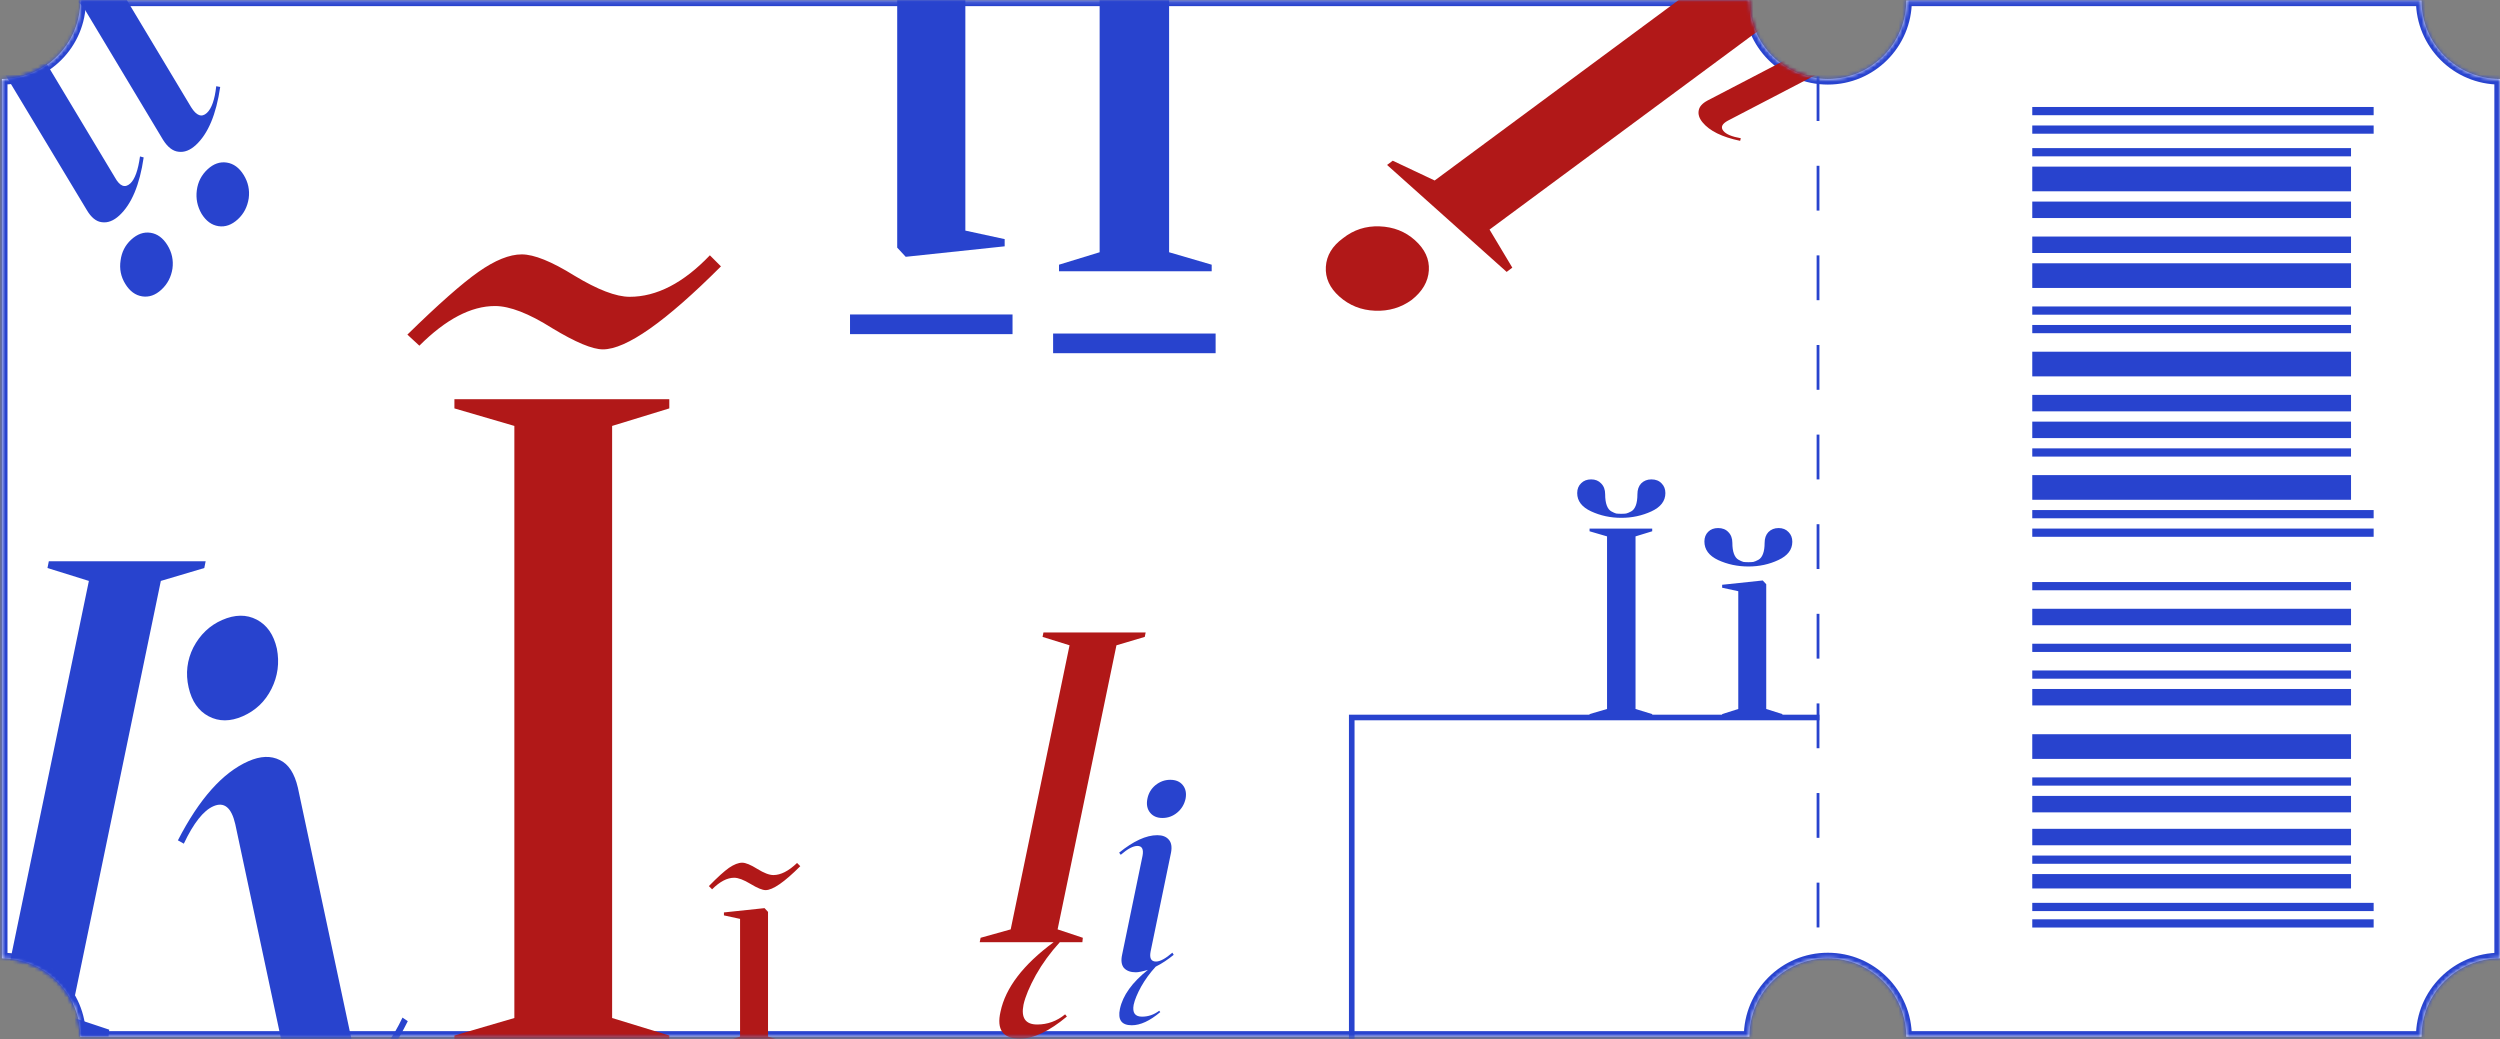<svg width="688" height="286" viewBox="0 0 688 286" fill="none" xmlns="http://www.w3.org/2000/svg">
<rect x="0" y="0" width="688" height="286" fill="#808080" stroke="none"/>
<mask id="path-1-inside-1_128_7584" fill="white">
<path fill-rule="evenodd" clip-rule="evenodd" d="M666.408 0.154L524.599 0.154L524.599 0.155C524.599 12.073 514.937 21.734 503.019 21.734C491.101 21.734 481.439 12.073 481.439 0.155L481.439 0.154L22.1 0.154C22.1 12.072 12.438 21.734 0.521 21.734L0.521 263.735C12.438 263.736 22.1 273.397 22.1 285.315L481.439 285.315C481.439 273.397 491.101 263.735 503.019 263.735C514.937 263.735 524.599 273.397 524.599 285.315L666.408 285.315C666.408 273.397 676.07 263.735 687.988 263.735H687.988L687.988 21.734C687.988 21.734 687.988 21.734 687.988 21.734C676.07 21.734 666.408 12.072 666.408 0.154Z"/>
</mask>
<path fill-rule="evenodd" clip-rule="evenodd" d="M666.408 0.154L524.599 0.154L524.599 0.155C524.599 12.073 514.937 21.734 503.019 21.734C491.101 21.734 481.439 12.073 481.439 0.155L481.439 0.154L22.1 0.154C22.1 12.072 12.438 21.734 0.521 21.734L0.521 263.735C12.438 263.736 22.1 273.397 22.1 285.315L481.439 285.315C481.439 273.397 491.101 263.735 503.019 263.735C514.937 263.735 524.599 273.397 524.599 285.315L666.408 285.315C666.408 273.397 676.07 263.735 687.988 263.735H687.988L687.988 21.734C687.988 21.734 687.988 21.734 687.988 21.734C676.07 21.734 666.408 12.072 666.408 0.154Z" fill="white"/>
<path d="M666.408 0.154L667.95 0.154V-1.387L666.408 -1.387V0.154ZM524.599 0.154V-1.387L523.057 -1.387V0.154L524.599 0.154ZM481.439 0.155L479.898 0.155L481.439 0.155ZM481.439 0.154L482.981 0.154V-1.387L481.439 -1.387V0.154ZM22.1 0.154L22.1 -1.387L20.558 -1.387L20.558 0.154L22.1 0.154ZM0.521 21.734L0.52 20.193L-1.021 20.193L-1.021 21.734L0.521 21.734ZM0.521 263.735H-1.021L-1.021 265.277L0.52 265.277L0.521 263.735ZM22.1 285.315H20.558L20.558 286.856H22.1L22.1 285.315ZM481.439 285.315V286.856H482.981V285.315H481.439ZM524.599 285.315H523.057V286.856H524.599V285.315ZM666.408 285.315V286.856H667.95V285.315H666.408ZM687.988 263.735V265.277H689.53V263.735H687.988ZM687.988 21.734H689.53V20.193H687.988V21.734ZM666.408 -1.387L524.599 -1.387V1.696L666.408 1.696V-1.387ZM523.057 0.154V0.155L526.14 0.155V0.154L523.057 0.154ZM523.057 0.155C523.057 11.222 514.086 20.193 503.019 20.193V23.276C515.789 23.276 526.14 12.924 526.14 0.155L523.057 0.155ZM503.019 20.193C491.952 20.193 482.981 11.222 482.981 0.155L479.898 0.155C479.898 12.924 490.25 23.276 503.019 23.276V20.193ZM482.981 0.155V0.154L479.898 0.154V0.155L482.981 0.155ZM481.439 -1.387L22.1 -1.387L22.1 1.696L481.439 1.696V-1.387ZM20.558 0.154C20.558 11.221 11.587 20.192 0.52 20.193L0.521 23.275C13.29 23.275 23.641 12.924 23.641 0.154L20.558 0.154ZM-1.021 21.734L-1.021 263.735H2.062L2.062 21.734L-1.021 21.734ZM0.52 265.277C11.587 265.277 20.558 274.248 20.558 285.315H23.641C23.641 272.546 13.29 262.194 0.521 262.194L0.52 265.277ZM22.1 286.856L481.439 286.856V283.773L22.1 283.774L22.1 286.856ZM482.981 285.315C482.981 274.248 491.952 265.277 503.019 265.277V262.194C490.25 262.194 479.898 272.545 479.898 285.315H482.981ZM503.019 265.277C514.086 265.277 523.057 274.248 523.057 285.315H526.14C526.14 272.545 515.788 262.194 503.019 262.194V265.277ZM524.599 286.856L666.408 286.856V283.774L524.599 283.773V286.856ZM667.95 285.315C667.95 274.248 676.921 265.277 687.988 265.277V262.194C675.218 262.194 664.867 272.546 664.867 285.315H667.95ZM687.988 265.277H687.988V262.194H687.988V265.277ZM689.53 263.735L689.53 21.734L686.447 21.734L686.447 263.735H689.53ZM687.988 20.193H687.988H687.988C687.988 20.193 687.988 20.193 687.988 20.193C687.988 20.193 687.988 20.193 687.988 20.193C687.988 20.193 687.988 20.193 687.988 20.193C687.988 20.193 687.988 20.193 687.988 20.193C687.988 20.193 687.988 20.193 687.988 20.193C687.988 20.193 687.988 20.193 687.988 20.193H687.988V23.275H687.988C687.988 23.275 687.988 23.275 687.988 23.275C687.988 23.275 687.988 23.275 687.988 23.275C687.988 23.275 687.988 23.275 687.988 23.275C687.988 23.275 687.988 23.275 687.988 23.275C687.988 23.275 687.988 23.275 687.988 23.275C687.988 23.275 687.988 23.275 687.988 23.275H687.988H687.988V20.193ZM687.988 20.193C676.921 20.193 667.95 11.221 667.95 0.154L664.867 0.154C664.867 12.924 675.218 23.275 687.988 23.275V20.193Z" fill="#2843CE" mask="url(#path-1-inside-1_128_7584)"/>
<rect x="559.281" y="255.257" width="2.264" height="93.949" transform="rotate(-90 559.281 255.257)" fill="#2843CE"/>
<rect x="559.281" y="250.729" width="2.264" height="93.949" transform="rotate(-90 559.281 250.729)" fill="#2843CE"/>
<rect x="559.28" y="237.713" width="2.264" height="87.723" transform="rotate(-90 559.28 237.713)" fill="#2843CE"/>
<rect x="559.28" y="216.206" width="2.264" height="87.723" transform="rotate(-90 559.28 216.206)" fill="#2843CE"/>
<rect x="559.28" y="186.776" width="2.264" height="87.723" transform="rotate(-90 559.28 186.776)" fill="#2843CE"/>
<rect x="559.28" y="179.419" width="2.264" height="87.723" transform="rotate(-90 559.28 179.419)" fill="#2843CE"/>
<rect x="559.281" y="147.726" width="2.264" height="93.949" transform="rotate(-90 559.281 147.726)" fill="#2843CE"/>
<rect x="559.28" y="142.632" width="2.264" height="93.949" transform="rotate(-90 559.28 142.632)" fill="#2843CE"/>
<rect x="559.28" y="125.653" width="2.264" height="87.723" transform="rotate(-90 559.28 125.653)" fill="#2843CE"/>
<rect x="559.28" y="91.696" width="2.264" height="87.723" transform="rotate(-90 559.28 91.696)" fill="#2843CE"/>
<rect x="559.281" y="36.798" width="2.264" height="93.949" transform="rotate(-90 559.281 36.798)" fill="#2843CE"/>
<rect x="559.28" y="86.603" width="2.264" height="87.723" transform="rotate(-90 559.28 86.603)" fill="#2843CE"/>
<rect x="559.28" y="31.705" width="2.264" height="93.949" transform="rotate(-90 559.28 31.705)" fill="#2843CE"/>
<rect x="559.28" y="43.023" width="2.264" height="87.723" transform="rotate(-90 559.28 43.023)" fill="#2843CE"/>
<rect x="559.28" y="162.441" width="2.264" height="87.723" transform="rotate(-90 559.28 162.441)" fill="#2843CE"/>
<rect x="559.28" y="244.504" width="3.962" height="87.723" transform="rotate(-90 559.28 244.504)" fill="#2843CE"/>
<rect x="559.28" y="232.619" width="4.528" height="87.723" transform="rotate(-90 559.28 232.619)" fill="#2843CE"/>
<rect x="559.28" y="208.849" width="6.791" height="87.723" transform="rotate(-90 559.28 208.849)" fill="#2843CE"/>
<rect x="559.281" y="137.539" width="6.791" height="87.723" transform="rotate(-90 559.281 137.539)" fill="#2843CE"/>
<rect x="559.281" y="103.581" width="6.791" height="87.723" transform="rotate(-90 559.281 103.581)" fill="#2843CE"/>
<rect x="559.281" y="79.245" width="6.791" height="87.723" transform="rotate(-90 559.281 79.245)" fill="#2843CE"/>
<rect x="559.28" y="52.645" width="6.791" height="87.723" transform="rotate(-90 559.28 52.645)" fill="#2843CE"/>
<rect x="559.28" y="223.563" width="4.528" height="87.723" transform="rotate(-90 559.28 223.563)" fill="#2843CE"/>
<rect x="559.281" y="194.134" width="4.528" height="87.723" transform="rotate(-90 559.281 194.134)" fill="#2843CE"/>
<rect x="559.281" y="172.062" width="4.528" height="87.723" transform="rotate(-90 559.281 172.062)" fill="#2843CE"/>
<rect x="559.281" y="120.56" width="4.528" height="87.723" transform="rotate(-90 559.281 120.56)" fill="#2843CE"/>
<rect x="559.28" y="69.624" width="4.528" height="87.723" transform="rotate(-90 559.28 69.624)" fill="#2843CE"/>
<rect x="559.281" y="60.002" width="4.528" height="87.723" transform="rotate(-90 559.281 60.002)" fill="#2843CE"/>
<rect x="559.281" y="113.202" width="4.528" height="87.723" transform="rotate(-90 559.281 113.202)" fill="#2843CE"/>
<mask id="mask0_128_7584" style="mask-type:alpha" maskUnits="userSpaceOnUse" x="0" y="0" width="688" height="286">
<mask id="path-32-inside-2_128_7584" fill="white">
<path fill-rule="evenodd" clip-rule="evenodd" d="M666.408 0.154L524.599 0.154L524.599 0.155C524.599 12.073 514.937 21.734 503.019 21.734C491.101 21.734 481.439 12.073 481.439 0.155L481.439 0.154L22.1 0.154C22.1 12.072 12.438 21.734 0.521 21.734L0.521 263.735C12.438 263.736 22.1 273.397 22.1 285.315L481.439 285.315C481.439 273.397 491.101 263.735 503.019 263.735C514.937 263.735 524.599 273.397 524.599 285.315L666.408 285.315C666.408 273.397 676.07 263.735 687.988 263.735H687.988L687.988 21.734C687.988 21.734 687.988 21.734 687.988 21.734C676.07 21.734 666.408 12.072 666.408 0.154Z"/>
</mask>
<path fill-rule="evenodd" clip-rule="evenodd" d="M666.408 0.154L524.599 0.154L524.599 0.155C524.599 12.073 514.937 21.734 503.019 21.734C491.101 21.734 481.439 12.073 481.439 0.155L481.439 0.154L22.1 0.154C22.1 12.072 12.438 21.734 0.521 21.734L0.521 263.735C12.438 263.736 22.1 273.397 22.1 285.315L481.439 285.315C481.439 273.397 491.101 263.735 503.019 263.735C514.937 263.735 524.599 273.397 524.599 285.315L666.408 285.315C666.408 273.397 676.07 263.735 687.988 263.735H687.988L687.988 21.734C687.988 21.734 687.988 21.734 687.988 21.734C676.07 21.734 666.408 12.072 666.408 0.154Z" fill="#D9D9D9"/>
<path d="M666.408 0.154L667.95 0.154V-1.387L666.408 -1.387V0.154ZM524.599 0.154V-1.387L523.057 -1.387V0.154L524.599 0.154ZM481.439 0.155L479.898 0.155L481.439 0.155ZM481.439 0.154L482.981 0.154V-1.387L481.439 -1.387V0.154ZM22.1 0.154L22.1 -1.387L20.558 -1.387L20.558 0.154L22.1 0.154ZM0.521 21.734L0.52 20.193L-1.021 20.193L-1.021 21.734L0.521 21.734ZM0.521 263.735H-1.021L-1.021 265.277L0.52 265.277L0.521 263.735ZM22.1 285.315H20.558L20.558 286.856H22.1L22.1 285.315ZM481.439 285.315V286.856H482.981V285.315H481.439ZM524.599 285.315H523.057V286.856H524.599V285.315ZM666.408 285.315V286.856H667.95V285.315H666.408ZM687.988 263.735V265.277H689.53V263.735H687.988ZM687.988 21.734H689.53V20.193H687.988V21.734ZM666.408 -1.387L524.599 -1.387V1.696L666.408 1.696V-1.387ZM523.057 0.154V0.155L526.14 0.155V0.154L523.057 0.154ZM523.057 0.155C523.057 11.222 514.086 20.193 503.019 20.193V23.276C515.789 23.276 526.14 12.924 526.14 0.155L523.057 0.155ZM503.019 20.193C491.952 20.193 482.981 11.222 482.981 0.155L479.898 0.155C479.898 12.924 490.25 23.276 503.019 23.276V20.193ZM482.981 0.155V0.154L479.898 0.154V0.155L482.981 0.155ZM481.439 -1.387L22.1 -1.387L22.1 1.696L481.439 1.696V-1.387ZM20.558 0.154C20.558 11.221 11.587 20.192 0.52 20.193L0.521 23.275C13.29 23.275 23.641 12.924 23.641 0.154L20.558 0.154ZM-1.021 21.734L-1.021 263.735H2.062L2.062 21.734L-1.021 21.734ZM0.52 265.277C11.587 265.277 20.558 274.248 20.558 285.315H23.641C23.641 272.546 13.29 262.194 0.521 262.194L0.52 265.277ZM22.1 286.856L481.439 286.856V283.773L22.1 283.774L22.1 286.856ZM482.981 285.315C482.981 274.248 491.952 265.277 503.019 265.277V262.194C490.25 262.194 479.898 272.545 479.898 285.315H482.981ZM503.019 265.277C514.086 265.277 523.057 274.248 523.057 285.315H526.14C526.14 272.545 515.788 262.194 503.019 262.194V265.277ZM524.599 286.856L666.408 286.856V283.774L524.599 283.773V286.856ZM667.95 285.315C667.95 274.248 676.921 265.277 687.988 265.277V262.194C675.218 262.194 664.867 272.546 664.867 285.315H667.95ZM687.988 265.277H687.988V262.194H687.988V265.277ZM689.53 263.735L689.53 21.734L686.447 21.734L686.447 263.735H689.53ZM687.988 20.193H687.988H687.988C687.988 20.193 687.988 20.193 687.988 20.193C687.988 20.193 687.988 20.193 687.988 20.193C687.988 20.193 687.988 20.193 687.988 20.193C687.988 20.193 687.988 20.193 687.988 20.193C687.988 20.193 687.988 20.193 687.988 20.193C687.988 20.193 687.988 20.193 687.988 20.193H687.988V23.275H687.988C687.988 23.275 687.988 23.275 687.988 23.275C687.988 23.275 687.988 23.275 687.988 23.275C687.988 23.275 687.988 23.275 687.988 23.275C687.988 23.275 687.988 23.275 687.988 23.275C687.988 23.275 687.988 23.275 687.988 23.275C687.988 23.275 687.988 23.275 687.988 23.275H687.988H687.988V20.193ZM687.988 20.193C676.921 20.193 667.95 11.221 667.95 0.154L664.867 0.154C664.867 12.924 675.218 23.275 687.988 23.275V20.193Z" fill="#425CE0" mask="url(#path-32-inside-2_128_7584)"/>
</mask>
<g mask="url(#mask0_128_7584)">
<line x1="500.321" y1="20.963" x2="500.321" y2="264.506" stroke="#2843CE" stroke-width="0.771" stroke-dasharray="12.33 12.33"/>
<path d="M44.263 159.87L19.414 279.82L30.064 283.369L29.877 285.238H-13.469L-13.096 283.369L-0.391 279.82L24.459 159.87L13.062 156.32L13.435 154.452H56.595L56.221 156.32L44.263 159.87Z" fill="#2843CE"/>
<path d="M50.584 232.182L48.957 231.263C54.827 219.845 61.298 212.584 68.37 209.48C71.677 208.028 74.555 207.921 77.003 209.159C79.401 210.283 81.058 212.821 81.976 216.771L96.608 285.436C97.661 290.007 99.728 291.616 102.808 290.264C105.431 289.113 108.084 285.704 110.766 280.038L112.222 281.031C106.579 292.35 100.166 299.586 92.98 302.74C89.672 304.191 86.763 304.38 84.251 303.306C81.803 302.068 80.177 299.449 79.374 295.449L64.742 226.783C63.688 222.213 61.679 220.578 58.713 221.88C55.976 223.082 53.266 226.515 50.584 232.182ZM57.443 197.136C54.617 195.656 52.77 192.998 51.902 189.162C51.035 185.326 51.469 181.667 53.205 178.184C55.055 174.652 57.691 172.134 61.113 170.632C64.648 169.081 67.829 169.045 70.655 170.525C73.482 172.005 75.328 174.663 76.196 178.499C76.95 182.385 76.458 186.07 74.722 189.552C72.986 193.035 70.35 195.552 66.814 197.104C63.393 198.606 60.269 198.617 57.443 197.136Z" fill="#2843CE"/>
<path d="M168.456 117.214V280.157L184.192 284.98V287.518H125.055V284.98L141.552 280.157V117.214L125.055 112.392V109.854H184.192V112.392L168.456 117.214ZM115.411 95.133L112.111 92.087C120.571 83.796 127.086 78.043 131.654 74.829C136.223 71.614 140.199 70.006 143.583 70.006C146.967 70.006 151.789 71.952 158.05 75.844C164.48 79.736 169.556 81.681 173.278 81.681C180.723 81.681 188.083 77.874 195.359 70.26L198.405 73.306C183.177 88.534 172.348 96.148 165.918 96.148C163.041 96.148 158.388 94.202 151.958 90.311C145.529 86.25 140.283 84.219 136.223 84.219C129.624 84.219 122.686 87.857 115.411 95.133Z" fill="#B11818"/>
<path d="M195.971 244.738L195.083 243.851C197.45 241.434 199.3 239.757 200.632 238.819C202.013 237.882 203.221 237.414 204.257 237.414C205.194 237.414 206.576 237.981 208.401 239.115C210.226 240.25 211.705 240.817 212.84 240.817C214.862 240.817 217.032 239.707 219.351 237.488L220.239 238.375C215.849 242.765 212.667 244.96 210.694 244.96C209.806 244.96 208.425 244.393 206.551 243.259C204.676 242.124 203.172 241.557 202.038 241.557C200.114 241.557 198.092 242.617 195.971 244.738ZM199.226 287.429V286.689L203.665 285.284V252.877L199.226 251.915V251.101L210.398 249.917L211.36 250.953V285.284L215.799 286.689V287.429H199.226Z" fill="#B11818"/>
<path d="M394.819 49.673L495.568 -24.847L489.868 -34.816L491.285 -36.114L524.338 -6.553L522.779 -5.383L510.67 -11.341L409.921 63.179L416.191 73.659L414.632 74.829L381.721 45.396L383.28 44.226L394.819 49.673ZM388.529 82.511C385.581 84.661 382.207 85.662 378.409 85.512C374.61 85.363 371.334 84.057 368.58 81.594C365.92 79.215 364.685 76.487 364.874 73.408C365.063 70.329 366.632 67.715 369.58 65.565C372.519 63.235 375.887 62.145 379.686 62.294C383.484 62.443 386.713 63.707 389.372 66.085C392.127 68.549 393.41 71.32 393.22 74.399C393.031 77.477 391.467 80.182 388.529 82.511Z" fill="#B11818"/>
<path d="M479.067 38.04L478.889 38.758C473.91 37.724 470.455 36.022 468.524 33.651C467.62 32.542 467.275 31.455 467.489 30.39C467.665 29.356 468.458 28.455 469.868 27.688L494.528 14.848C496.161 13.963 496.556 13.004 495.715 11.971C494.999 11.092 493.417 10.44 490.971 10.015L491.197 9.354C496.112 10.311 499.552 11.995 501.515 14.404C502.418 15.512 502.798 16.603 502.653 17.675C502.44 18.74 501.612 19.637 500.17 20.367L475.511 33.207C473.878 34.092 473.466 35.032 474.277 36.026C475.024 36.944 476.621 37.615 479.067 38.04Z" fill="#B11818"/>
<path d="M293.121 279.144L293.608 279.752C288.738 283.812 284.435 285.841 280.701 285.841C275.992 285.841 274.206 283.365 275.343 278.413C276.723 271.837 281.594 265.465 289.955 259.295H269.62L269.863 258.077L278.143 255.764L294.339 177.586L286.911 175.273L287.155 174.055H315.284L315.04 175.273L307.247 177.586L291.051 255.764L297.992 258.077L297.87 259.295H291.66C289.062 262.136 286.87 265.14 285.084 268.306C283.298 271.553 282.162 274.273 281.675 276.465C280.944 280.118 282.203 281.944 285.45 281.944C288.291 281.944 290.848 281.011 293.121 279.144Z" fill="#B11818"/>
<path d="M319.01 278.157L319.306 278.527C316.445 280.944 313.83 282.152 311.463 282.152C308.651 282.152 307.566 280.648 308.207 277.639C308.997 273.939 311.561 270.363 315.902 266.911C314.373 267.355 313.263 267.576 312.573 267.576C311.142 267.576 310.057 267.182 309.317 266.393C308.627 265.554 308.454 264.346 308.799 262.767L314.422 235.54C314.768 233.715 314.299 232.802 313.017 232.802C311.833 232.802 310.304 233.616 308.429 235.244L307.985 234.652C311.931 231.446 315.433 229.843 318.492 229.843C319.922 229.843 320.983 230.262 321.673 231.101C322.364 231.89 322.561 233.074 322.265 234.652L316.642 261.879C316.297 263.704 316.79 264.617 318.122 264.617C319.256 264.617 320.761 263.803 322.635 262.175L323.005 262.767C321.377 264.099 319.725 265.184 318.048 266.023C316.469 267.749 315.138 269.574 314.052 271.498C312.967 273.471 312.277 275.148 311.981 276.529C311.586 278.699 312.351 279.784 314.274 279.784C316.001 279.784 317.579 279.242 319.01 278.157ZM316.494 223.628C315.705 222.641 315.458 221.384 315.754 219.854C316.05 218.325 316.79 217.068 317.974 216.081C319.207 215.095 320.563 214.601 322.043 214.601C323.572 214.601 324.731 215.095 325.52 216.081C326.31 217.068 326.556 218.325 326.26 219.854C325.915 221.384 325.151 222.641 323.967 223.628C322.783 224.614 321.426 225.108 319.897 225.108C318.418 225.108 317.283 224.614 316.494 223.628Z" fill="#2843CE"/>
<path d="M500.707 197.454H372V286.085" stroke="#2843CE" stroke-width="1.541"/>
<path d="M450.099 147.612V195.112L454.687 196.517V197.257H437.448V196.517L442.257 195.112V147.612L437.448 146.206V145.466H454.687V146.206L450.099 147.612ZM450.617 135.996C450.617 134.762 450.963 133.776 451.653 133.036C452.393 132.296 453.33 131.926 454.465 131.926C455.648 131.926 456.586 132.296 457.276 133.036C457.967 133.727 458.312 134.615 458.312 135.7C458.312 137.87 457.03 139.547 454.465 140.731C451.9 141.915 449.138 142.507 446.178 142.507C443.219 142.507 440.456 141.915 437.891 140.731C435.327 139.547 434.044 137.87 434.044 135.7C434.044 134.565 434.414 133.653 435.154 132.962C435.844 132.272 436.757 131.926 437.891 131.926C439.026 131.926 439.938 132.296 440.629 133.036C441.369 133.776 441.739 134.762 441.739 135.996C441.739 137.278 441.887 138.314 442.183 139.103C442.479 139.892 442.898 140.435 443.441 140.731C443.983 141.027 444.427 141.224 444.772 141.323C445.167 141.372 445.635 141.397 446.178 141.397C446.721 141.397 447.165 141.372 447.51 141.323C447.904 141.224 448.373 141.027 448.916 140.731C449.458 140.435 449.877 139.892 450.173 139.103C450.469 138.314 450.617 137.278 450.617 135.996ZM485.18 152.421C485.476 151.632 485.624 150.62 485.624 149.387C485.624 148.154 485.969 147.168 486.66 146.428C487.4 145.688 488.337 145.318 489.471 145.318C490.606 145.318 491.518 145.688 492.209 146.428C492.899 147.118 493.245 148.006 493.245 149.091C493.245 151.262 491.962 152.939 489.397 154.123C486.882 155.306 484.144 155.898 481.185 155.898C478.176 155.898 475.389 155.306 472.824 154.123C470.308 152.939 469.051 151.237 469.051 149.017C469.051 147.932 469.396 147.044 470.086 146.354C470.777 145.663 471.69 145.318 472.824 145.318C474.008 145.318 474.945 145.688 475.636 146.428C476.375 147.168 476.745 148.154 476.745 149.387C476.745 150.62 476.893 151.632 477.189 152.421C477.485 153.21 477.904 153.753 478.447 154.049C478.99 154.345 479.434 154.542 479.779 154.64C480.124 154.69 480.593 154.714 481.185 154.714C481.727 154.714 482.171 154.69 482.516 154.64C482.911 154.542 483.38 154.345 483.922 154.049C484.465 153.753 484.884 153.21 485.18 152.421ZM473.934 197.257V196.517L478.373 195.112V162.705L473.934 161.743V160.929L485.106 159.746L486.068 160.781V195.112L490.507 196.517V197.257H473.934Z" fill="#2843CE"/>
<path d="M59.509 23.729L60.6 23.931C59.504 31.478 57.268 36.806 53.894 39.913C52.316 41.366 50.719 41.981 49.105 41.758C47.541 41.589 46.121 40.483 44.844 38.44L23.383 2.683C21.91 0.318 20.439 -0.188 18.969 1.166C17.717 2.318 16.884 4.745 16.47 8.446L15.46 8.168C16.448 0.721 18.656 -4.581 22.085 -7.738C23.663 -9.192 25.262 -9.859 26.88 -9.74C28.494 -9.516 29.913 -8.358 31.135 -6.266L52.596 29.492C54.069 31.857 55.513 32.387 56.928 31.084C58.235 29.881 59.095 27.43 59.509 23.729ZM62.413 44.741C64.286 45.028 65.836 46.165 67.064 48.153C68.291 50.141 68.752 52.281 68.448 54.572C68.09 56.913 67.094 58.836 65.462 60.34C63.774 61.893 61.994 62.527 60.121 62.24C58.248 61.953 56.697 60.816 55.47 58.828C54.298 56.79 53.863 54.625 54.167 52.334C54.471 50.042 55.467 48.12 57.154 46.566C58.787 45.063 60.54 44.454 62.413 44.741ZM3.289 -10.948L0.709 -15.06C-0.978 -13.506 -1.272 -10.822 -0.173 -7.007C0.927 -3.191 3.511 2.073 7.58 8.786L31.614 48.812C32.978 51.277 34.395 51.833 35.865 50.48C37.117 49.327 38.004 46.85 38.527 43.05L39.537 43.327C38.44 50.874 36.205 56.201 32.83 59.309C31.252 60.762 29.656 61.377 28.042 61.153C26.478 60.984 25.085 59.853 23.862 57.761L-0.91 16.604C-5.021 9.628 -6.981 3.185 -6.79 -2.724C-6.598 -8.633 -4.217 -13.692 0.355 -17.902C3.077 -20.408 5.485 -21.67 7.58 -21.689C9.621 -21.657 11.23 -20.674 12.407 -18.741C13.387 -17.129 13.762 -15.412 13.53 -13.589C13.247 -11.82 12.48 -10.36 11.228 -9.207C9.922 -8.004 8.541 -7.537 7.086 -7.807C5.581 -8.131 4.315 -9.178 3.289 -10.948ZM41.431 64.061C43.304 64.348 44.855 65.486 46.082 67.473C47.309 69.461 47.77 71.601 47.466 73.892C47.108 76.234 46.085 78.181 44.398 79.735C42.765 81.239 41.012 81.847 39.139 81.561C37.266 81.274 35.716 80.136 34.489 78.148C33.261 76.161 32.827 73.996 33.185 71.654C33.489 69.363 34.458 67.466 36.09 65.962C37.778 64.408 39.558 63.775 41.431 64.061Z" fill="#2843CE"/>
<path d="M302.619 69.418L302.619 -46.363L291.438 -49.789L291.438 -51.593L333.458 -51.593L333.458 -49.789L321.736 -46.363L321.736 69.418L333.458 72.845L333.458 74.648L291.438 74.648L291.438 72.845L302.619 69.418ZM334.54 91.781L334.54 97.192L289.815 97.192L289.815 91.781L334.54 91.781Z" fill="#2843CE"/>
<path d="M278.65 86.544L278.65 91.954L233.924 91.954L233.924 86.544L278.65 86.544ZM276.486 -20.761L276.486 -18.958L265.665 -15.531L265.665 63.46L276.486 65.804L276.486 67.788L249.254 70.674L246.909 68.149L246.909 -15.531L236.088 -18.958L236.088 -20.761L276.486 -20.761Z" fill="#2843CE"/>
</g>
</svg>
